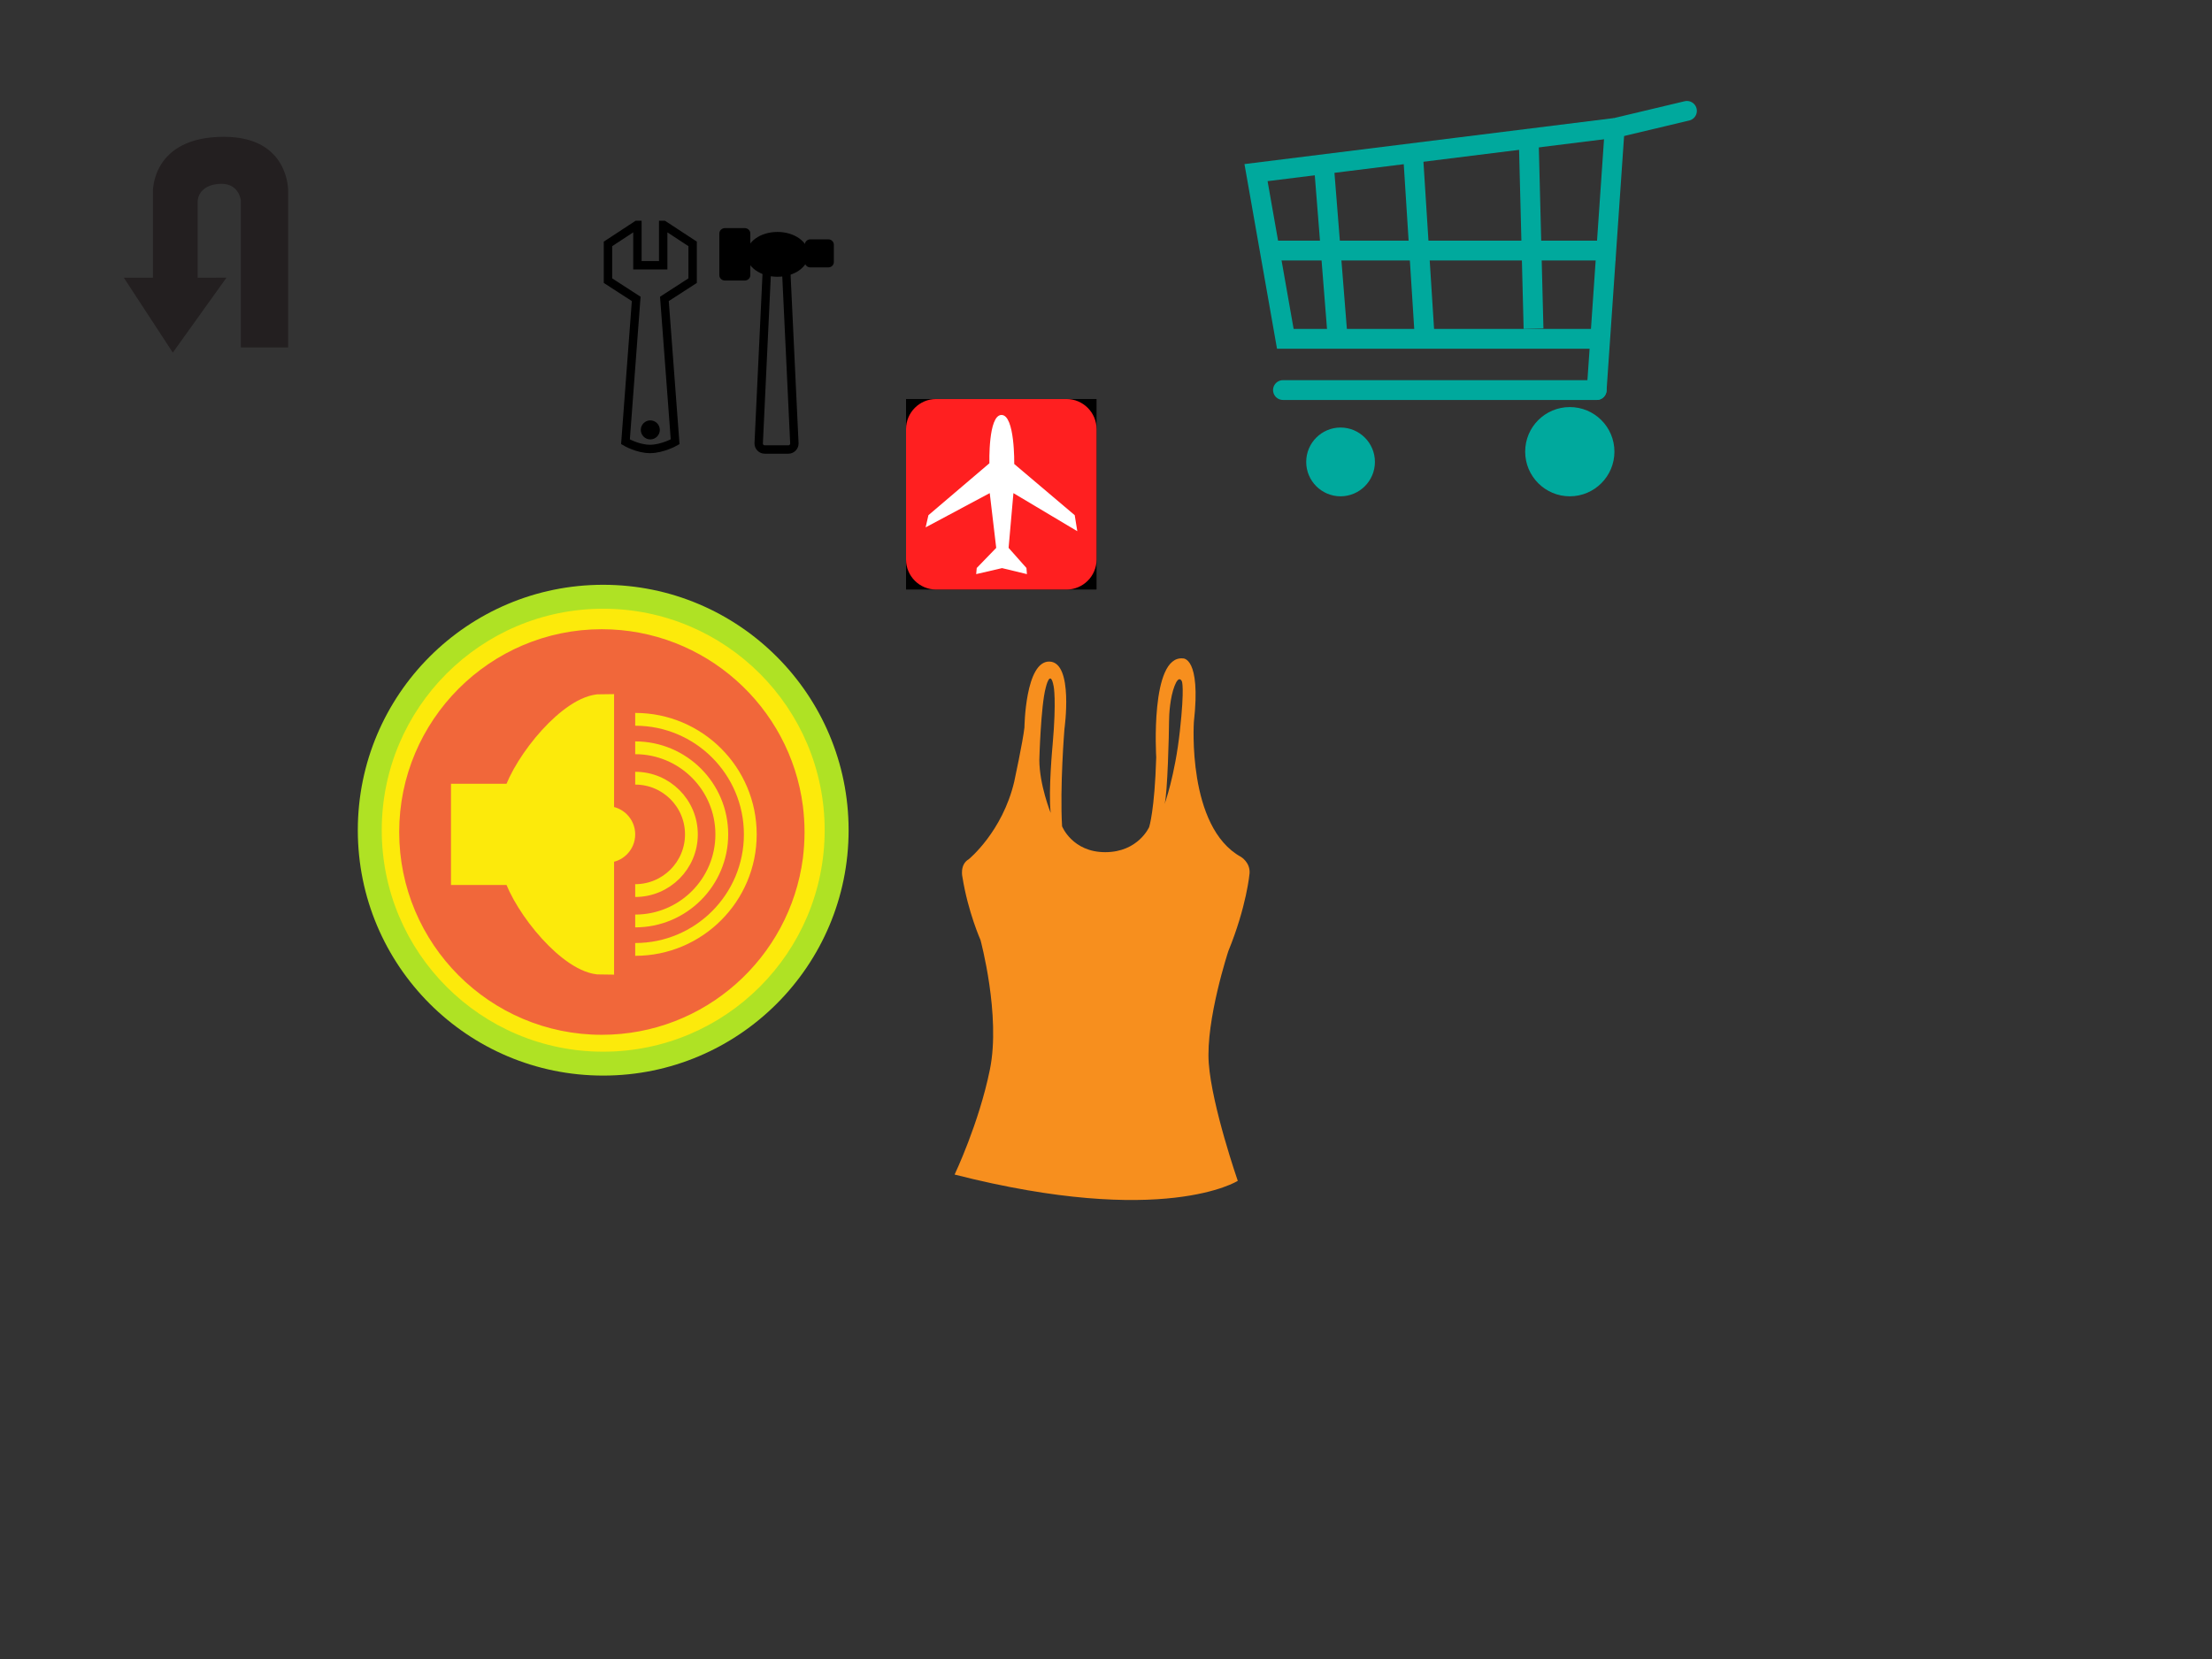 <?xml version="1.0" encoding="utf-8"?>
<!-- Generator: Adobe Illustrator 13.0.0, SVG Export Plug-In . SVG Version: 6.00 Build 14948)  -->
<!--<!DOCTYPE svg PUBLIC "-//W3C//DTD SVG 1.1 Tiny//EN" "http://www.w3.org/Graphics/SVG/1.1/DTD/svg11-tiny.dtd">-->
<svg version="1.1" baseProfile="tiny" id="Layer_1" xmlns="http://www.w3.org/2000/svg" xmlns:xlink="http://www.w3.org/1999/xlink"
	 x="0px" y="0px" width="800px" height="600px" viewBox="0 0 800 600" xml:space="preserve">
<rect x="0" y="0" width="800" height="600" fill="#333333" stroke="none"/>
<g>
	<g>
		<rect x="327.68" y="144.315" width="68.898" height="68.899"/>
		<g>
			<path fill="#FF1F20" d="M396.579,202.362c0,5.992-4.869,10.853-10.854,10.853h-47.188c-5.986,0-10.854-4.86-10.854-10.853
				v-47.165c0-6.01,4.867-10.884,10.854-10.884h47.188c5.984,0,10.854,4.874,10.854,10.884V202.362z"/>
			<path fill="#FFFFFF" d="M357.828,167.55c0,0-0.484-17.472,4.386-17.472c4.881,0,4.602,17.737,4.602,17.737l21.87,18.51
				l0.932,5.791l-23.1-13.771l-1.746,19.799l6.452,7.276l0.177,2.216l-8.999-2.169l-9.356,2.169l0.204-2.216l7.044-7.276
				l-2.344-19.799l-23.19,12.383l1.017-4.404L357.828,167.55z"/>
		</g>
	</g>
</g>
<g>
	<g>
		<path fill="#AFE224" d="M306.911,300.248c0,49.018-39.729,88.752-88.763,88.752c-49.013,0-88.741-39.734-88.741-88.752
			c0-49.017,39.728-88.752,88.741-88.752C267.182,211.496,306.911,251.231,306.911,300.248z"/>
		<path fill="#FCEA0B" d="M298.253,300.248c0,44.24-35.847,80.109-80.106,80.109c-44.237,0-80.084-35.869-80.084-80.109
			s35.847-80.095,80.084-80.095C262.407,220.153,298.253,256.008,298.253,300.248z"/>
		<path fill="#F1673A" d="M290.373,291.479c-4.633-35.991-35.47-63.912-72.742-63.912c-40.406,0-73.254,32.939-73.254,73.345
			c0,40.488,32.849,73.337,73.254,73.337c37.271,0,68.014-27.847,72.742-63.837c0.377-3.066,0.603-6.291,0.603-9.5
			C290.975,297.688,290.75,294.537,290.373,291.479z"/>
	</g>
	<g>
		<g>
			<path fill="#FCEA0B" d="M219.508,291.539c5.643,0,10.223,4.581,10.223,10.225c0,5.649-4.58,10.23-10.223,10.23"/>
			<path fill="none" stroke="#FCEA0B" stroke-width="4.629" d="M229.731,281.443c11.232,0,20.326,9.101,20.326,20.321
				c0,11.217-9.094,20.326-20.326,20.326"/>
			<path fill="none" stroke="#FCEA0B" stroke-width="4.629" d="M229.731,270.451c17.306,0,31.318,14.021,31.318,31.312
				c0,17.288-14.013,31.317-31.318,31.317"/>
			<path fill="none" stroke="#FCEA0B" stroke-width="4.629" d="M229.731,260.151c22.994,0,41.625,18.625,41.625,41.611
				c0,22.986-18.631,41.61-41.625,41.61"/>
		</g>
		<g>
			<path fill="#FCEA0B" stroke="#FCEA0B" stroke-width="9.252" d="M186.403,288.088h-18.669v27.35h18.669
				c3.91,12.561,20.425,32.428,31.063,32.428v-92.202C206.828,255.661,190.312,275.536,186.403,288.088z"/>
		</g>
	</g>
</g>
<g>
	<g>
		<g>
			<path fill="none" stroke="#000000" stroke-width="3.036" d="M250.499,88.207l-10.463-6.859h-0.181v14.59h-9.323v-14.59h-0.188
				l-10.461,6.859V101.5l10.209,6.6l-3.879,51.672c0,0,4.363,2.598,8.875,2.598c4.516,0,9.083-2.598,9.083-2.598l-3.879-51.672
				l10.208-6.6L250.499,88.207L250.499,88.207z"/>
			<path d="M238.632,155.479c0,1.896-1.545,3.437-3.439,3.437c-1.902,0-3.439-1.541-3.439-3.437c0-1.901,1.537-3.442,3.439-3.442
				C237.087,152.036,238.632,153.577,238.632,155.479z"/>
		</g>
		<g>
			<path fill="none" stroke="#000000" stroke-width="3.036" d="M284.235,95.679c0-1.203-0.976-2.186-2.181-2.186h-2.414
				c-1.207,0-2.189,0.983-2.189,2.186l-3.061,64.71c0,1.203,0.981,2.183,2.187,2.183h8.537c1.205,0,2.185-0.979,2.185-2.183
				L284.235,95.679z"/>
			<path d="M292.403,91.992c0,4.477-5.021,8.105-11.226,8.105c-6.199,0-11.223-3.628-11.223-8.105c0-4.481,5.023-8.109,11.223-8.109
				C287.385,83.883,292.403,87.511,292.403,91.992z"/>
			<path d="M271.368,99.504c0,1.081-0.897,1.954-2.013,1.954h-7.176c-1.115,0-2.021-0.873-2.021-1.954V84.449
				c0-1.077,0.904-1.949,2.021-1.949h7.176c1.113,0,2.013,0.873,2.013,1.949V99.504z"/>
			<path d="M291.063,94.763c0,1.085,0.907,1.95,2.024,1.95h6.469c1.117,0,2.018-0.865,2.018-1.95V88.51c0-1.077-0.9-1.95-2.018-1.95
				h-6.469c-1.117,0-2.024,0.873-2.024,1.95V94.763z"/>
		</g>
	</g>
</g>
<g>
	<path fill="#231F20" d="M71.486,100.418V73.097c0-3.677,3.126-6.618,8.64-6.618c6.435,0,6.985,6.066,6.985,6.066v53.115h17.098
		V69.141c0,0,0.553-19.663-23.245-19.663c-26.207,0-25.654,19.847-25.654,19.847v31.095v0.02H44.79l17.705,27.082l19.412-27.104
		l-10.421,0.021V100.418z"/>
</g>
<g>
	<g>
		<g>
			<path fill="#00A99D" d="M497.26,167.077c0.007-6.861-5.543-12.421-12.403-12.457c-6.869,0-12.437,5.562-12.45,12.421
				c-0.015,6.854,5.546,12.436,12.394,12.457C491.675,179.499,497.243,173.938,497.26,167.077z"/>
			<path fill="#00A99D" d="M583.879,163.35c0-8.918-7.229-16.129-16.135-16.129c-8.925,0-16.144,7.211-16.144,16.129
				c0,8.903,7.219,16.148,16.144,16.148C576.65,179.499,583.879,172.253,583.879,163.35z"/>
			<g>
				<polyline fill="none" stroke="#00A99D" stroke-width="7.162" points="577.291,122.532 464.853,122.532 454.257,62.431 
					584.166,46.253 				"/>
				
					<line fill="none" stroke="#00A99D" stroke-width="7.162" stroke-linecap="round" stroke-linejoin="round" x1="464" y1="141.073" x2="577.459" y2="141.073"/>
				
					<line fill="none" stroke="#00A99D" stroke-width="7.162" stroke-linecap="round" stroke-linejoin="round" x1="577.459" y1="141.073" x2="583.942" y2="46.918"/>
				
					<line fill="none" stroke="#00A99D" stroke-width="7.162" stroke-linecap="round" stroke-linejoin="round" x1="584.987" y1="46.079" x2="610.107" y2="40.099"/>
				<line fill="none" stroke="#00A99D" stroke-width="7.162" x1="478.761" y1="59.137" x2="483.807" y2="122.532"/>
				<line fill="none" stroke="#00A99D" stroke-width="7.162" x1="510.983" y1="54.793" x2="515.288" y2="122.532"/>
				<line fill="none" stroke="#00A99D" stroke-width="7.162" x1="552.867" y1="49.737" x2="554.623" y2="118.874"/>
				<line fill="none" stroke="#00A99D" stroke-width="7.162" x1="459.23" y1="90.617" x2="584.327" y2="90.617"/>
			</g>
		</g>
	</g>
</g>
<g>
	<path fill="#F78F1E" d="M451.924,315.861c0.283-3.976-3.121-5.963-3.121-5.963c-19.574-10.773-17.021-48.792-17.021-48.792
		c2.649-23.621-3.972-22.979-3.972-22.979c-11.916-1.133-9.646,35.752-9.646,35.752c-0.572,19.287-2.555,25.245-2.555,25.245
		s-3.972,9.074-15.889,9.074c-11.911,0-15.604-9.363-15.604-9.363c-0.845-14.183,0.854-35.174,0.854-35.174
		s3.404-24.112-5.392-24.396c-8.8-0.283-9.074,23.829-9.074,23.829c-0.565,5.109-3.688,19.57-3.688,19.57
		c-4.258,18.159-16.454,28.088-16.454,28.088c-3.404,1.988-2.271,6.524-2.271,6.524c1.987,12.479,6.524,22.697,6.524,22.697
		s7.375,27.232,3.404,46.803c-3.972,19.586-12.774,38.018-12.774,38.018c75.749,19.292,102.416,2.271,102.416,2.271
		s-9.357-26.95-10.496-42.555c-1.133-15.604,7.097-40.572,7.097-40.572C450.887,327.764,451.924,315.861,451.924,315.861z
		 M380.704,269.219c0,0-1.604,16.759-0.711,24.791c0,0-4.104-10.17-4.104-19.265c0,0,0.54-19.618,2.319-26.036
		c0,0,1.608-7.134,2.854-0.535C381.062,248.174,382.131,252.984,380.704,269.219z M426.716,264.399
		c-1.785,16.235-5.524,26.394-5.524,26.394c1.067-3.746,1.604-25.86,1.604-29.782c0-2.854,0.405-8.871,2.015-12.975
		c1.596-4.104,2.618-1.646,2.618-1.646S428.496,248.174,426.716,264.399z"/>
</g>
</svg>

